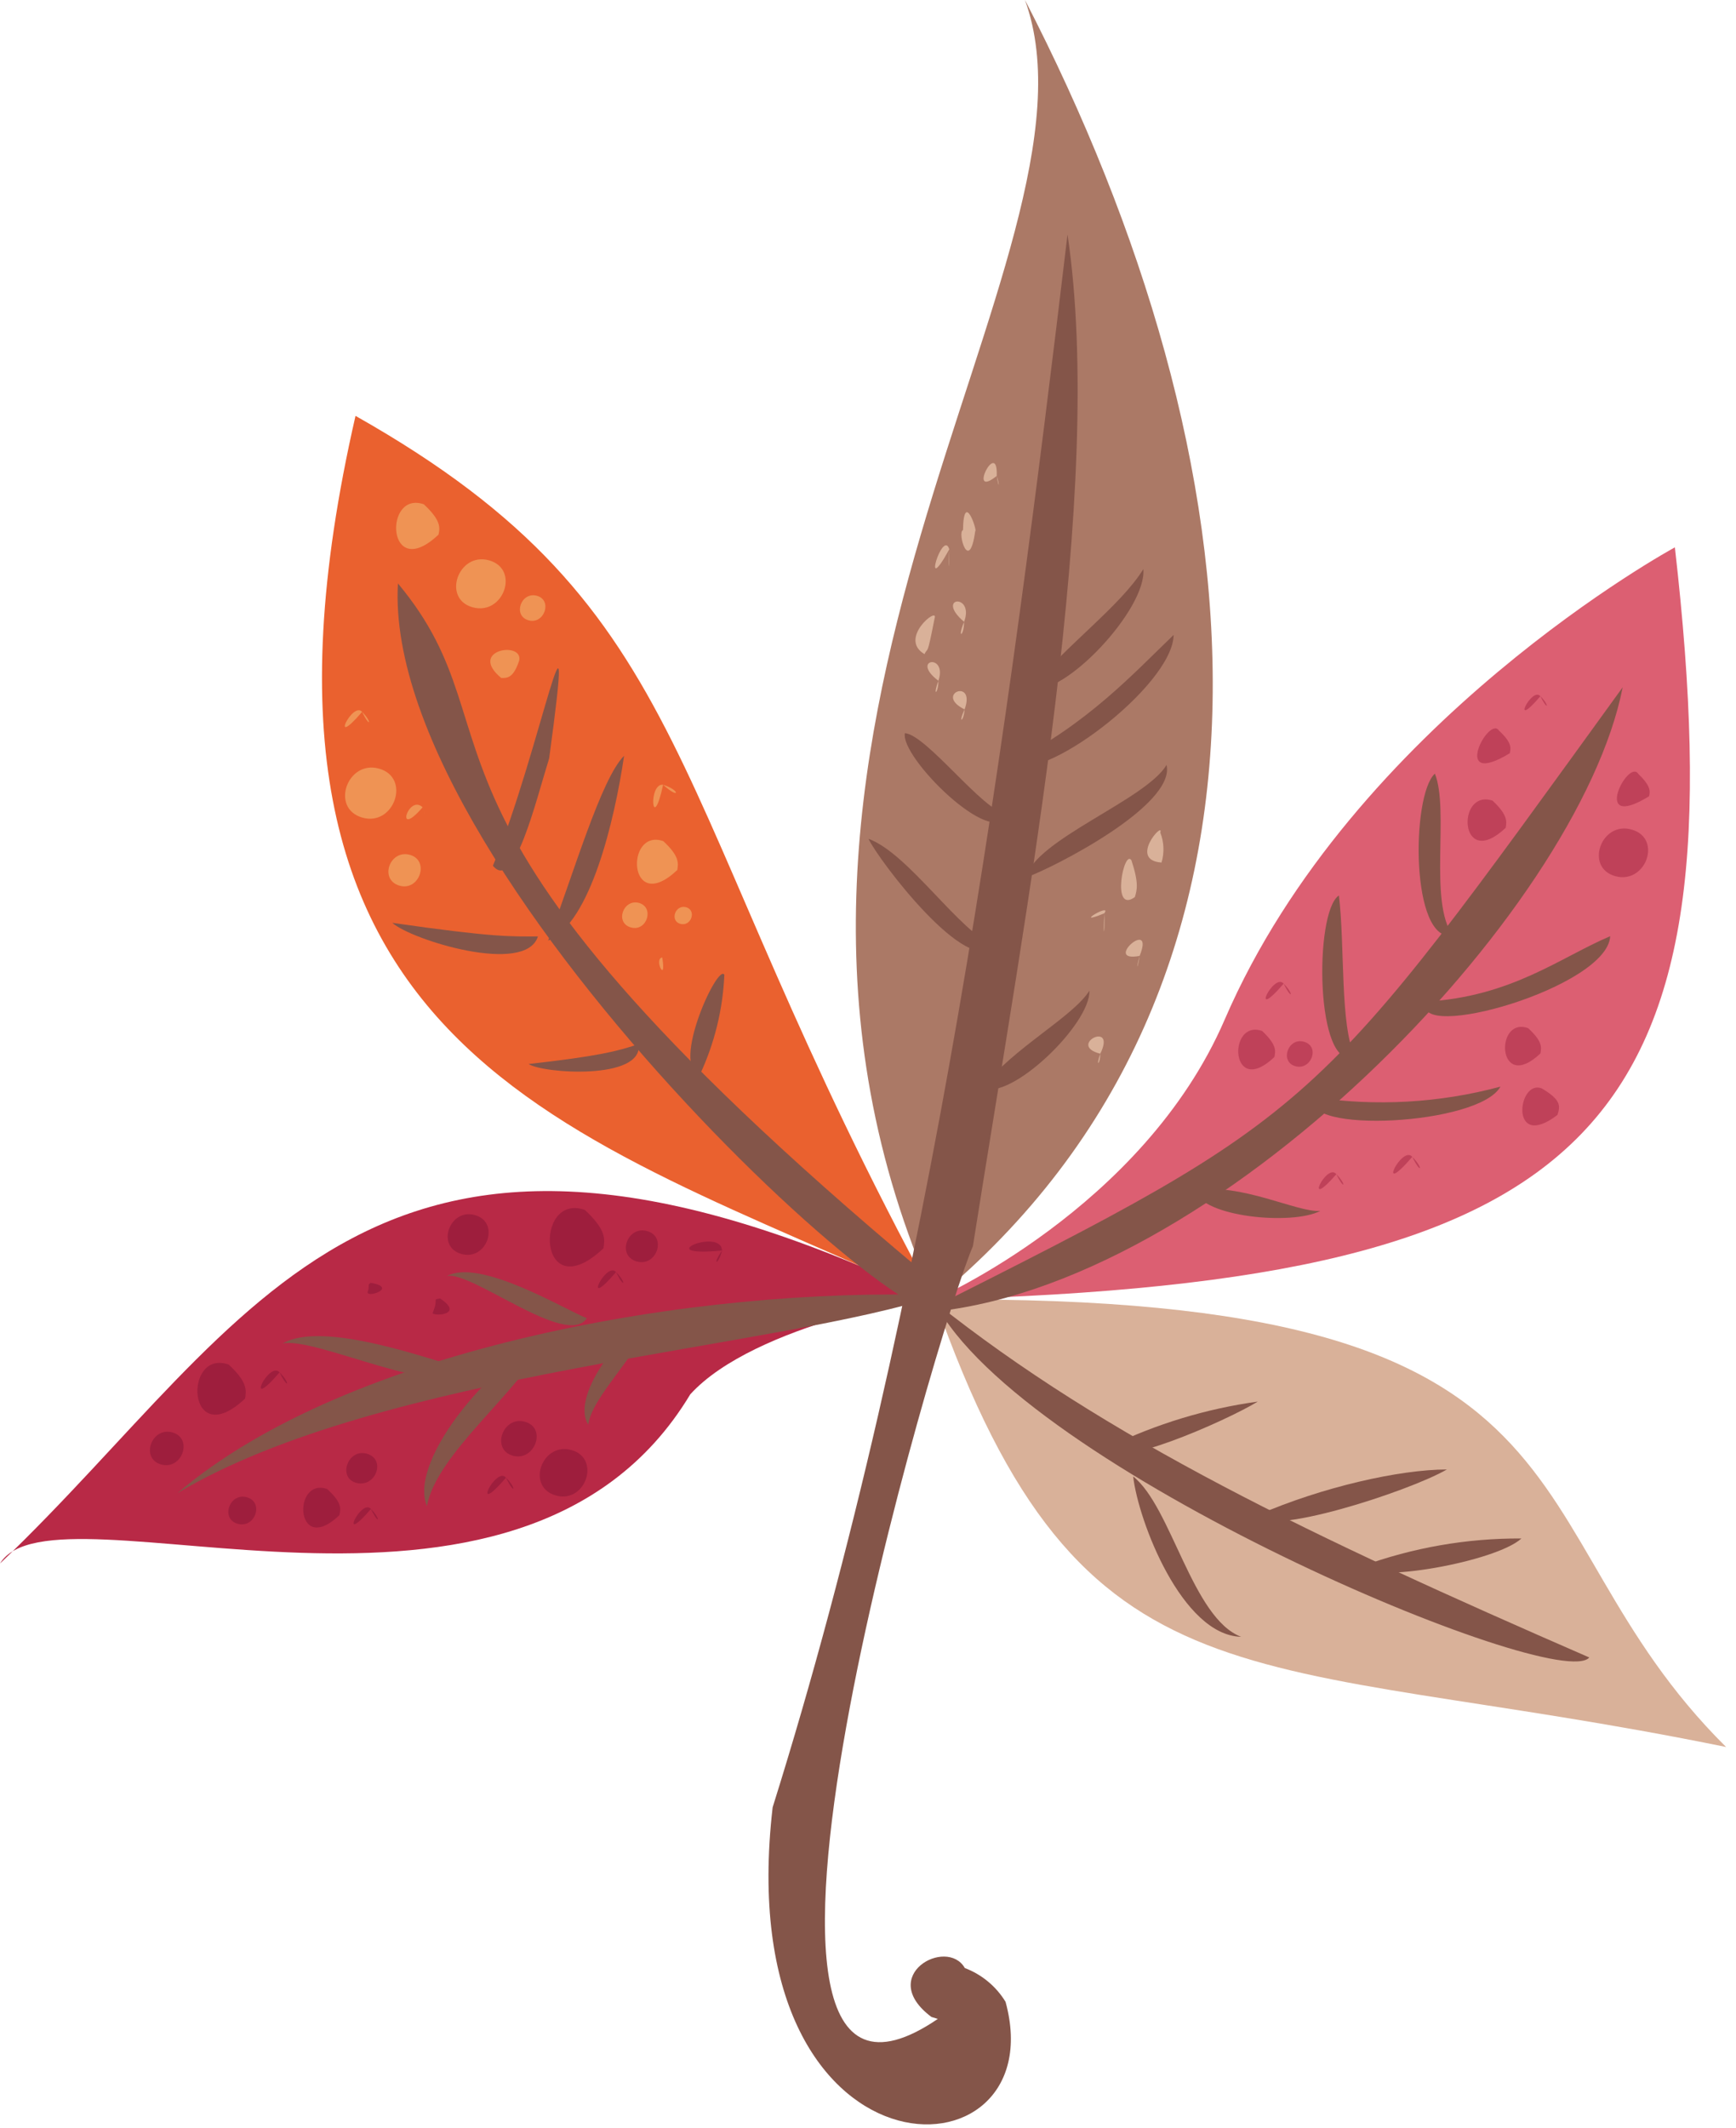 <svg height="174" viewBox="0 0 142 174" width="142" xmlns="http://www.w3.org/2000/svg"><g fill="none"><path d="m83.84 0c19.38 37.51 24 80.33-7.38 106.25-20.46-45.84 14.94-85.46 7.38-106.25z" fill="#ab7966"/><path d="m137 44.75c5.42 47.42-5.68 60-60.57 61.5 0 0 17.08-7.43 23.75-22.9 10.52-24.35 36.82-38.6 36.82-38.6z" fill="#dc5f72"/><path d="m141.19 142.83c-39.14-8-52.62-2.11-64.73-36.58 56.41-.48 46.14 18.16 64.73 36.58z" fill="#d9b199"/><path d="m0 127.83c21.11-20.15 30.25-43.59 76.461-21.58.119-.54-14.791 2-20.001 7.75-14.09 23.42-52 6.51-56.46 13.83z" fill="#b82946"/><path d="m29.08 34c-12 52.35 17.5 58.36 47.38 72.26-22.61-41.5-18.92-56.19-47.38-72.26z" fill="#ea612f"/><g fill="#845549"><path d="m82.25 163.66c-.773-1.264-1.945-2.235-3.33-2.76-1.48-2.58-7.25.63-2.73 4l.52.16c-21.08 14.35.15-57 2.87-63.17 4.56-28.89 10.84-61.89 7.74-82.72-4.81 40.38-11 86.77-24.12 128.59-3.64 31.48 23.2 31.04 19.05 15.9z"/><path d="m93.52 46.53c-1.85 3-6.31 6.21-9.21 9.78 2.74.69 9.51-6.55 9.21-9.78z"/><path d="m96 51.91c-3.28 3.14-7 7.25-13.33 10.46 2.23 2.01 13.27-6.27 13.33-10.46z"/><path d="m95.42 62.54c-1.7 2.86-10.75 6.1-11.51 9.21 2.31-.83 12.27-5.92 11.51-9.21z"/><path d="m81.37 77.32c-2.8-1-7.05-7.56-10.33-8.74.82 1.74 8.15 11.42 10.33 8.74z"/><path d="m82.33 66.56c-1.91-.24-6.51-6.46-8.31-6.62-.43 1.95 7.3 9.59 8.31 6.62z"/><path d="m132.73 56.19c-25.29 34.92-24.51 34.65-57.27 51.13 23.92-1.75 53.68-32.79 57.27-51.13z"/><path d="m130 135.51c-22.73-9.89-39.51-17.89-53.54-29.06 7.03 13.66 51 32.07 53.54 29.06z"/><path d="m77.55 105.7c-48-39.61-34.11-44.94-45-58-1.41 24.55 49.14 69.3 45 58z"/><path d="m76.75 105.9c-19.69-.7-48.23 4.2-62.24 16.18 16.65-9.97 49.49-11.86 62.24-16.18z"/><path d="m131.71 76.54c-4.08 1.73-8.05 4.94-15.07 5.35-1.24 3.41 14.86-1.16 15.07-5.35z"/><path d="m122.73 88.84c-4.973 1.337-10.168 1.633-15.26.87-1.26 3.02 13.53 2.29 15.26-.87z"/><path d="m118.84 76.49c-2-2.75-.27-10.23-1.47-13.24-1.94 1.75-2 13.88 1.47 13.24z"/><path d="m110.83 86.39c-1.23-2.51-.81-9-1.31-13.18-2.05 1.33-1.92 14.54 1.31 13.18z"/><path d="m108 99c-1.85.16-6.47-2.32-10.28-1.69.57 2.18 7.95 2.9 10.28 1.69z"/><path d="m44.92 62c2.31-17-.77-.46-4.6 8.78 1.74 2.15 3.48-5.2 4.6-8.78z"/><path d="m51.05 61.79c-1.9 1.89-4.16 9.74-6.21 15.11 3.46-1.46 5.43-9.85 6.21-15.11z"/><path d="m44 76.56c-2.19 0-3.49.1-11.91-1.11 1.54 1.39 10.91 4.31 11.91 1.11z"/><path d="m52.24 85.36c-1.72.59-3.38 1-9 1.63 1.12.77 9.41 1.36 9-1.63z"/><path d="m59.25 79.7c-.53-1-4.41 7.5-2 8.16 1.197-2.562 1.877-5.335 2-8.16z"/><path d="m124.45 125.78c-4.472-.024-8.911.752-13.11 2.29.81 1.42 11.03-.38 13.11-2.29z"/><path d="m118.35 120.14c-3.87 0-10.22 1.44-15.48 3.73.54 1.86 12.25-1.87 15.48-3.73z"/><path d="m102.88 114.59c-4.204.581-8.29 1.82-12.11 3.67-.16 2.16 9.54-2.09 12.11-3.67z"/><path d="m101.52 133.82c-4-1.52-5.7-10.64-8.83-13.11.42 3.66 4 12.99 8.83 13.11z"/><path d="m37.92 111.9c-2.62-.7-11.5-4-14.8-2.06 2.69-.58 13.17 4.69 14.8 2.06z"/><path d="m48 107.77c-1.73-.66-8.74-4.94-11.45-3.44 1.99-.48 9.83 5.93 11.45 3.44z"/><path d="m44.38 109.83c-3.32.75-11.09 9.35-9.46 13.3.78-4.29 7.66-9.45 9.46-13.3z"/><path d="m53.28 107.84c-1.72.15-6.76 6.15-5.16 8.64.27-2.23 3.88-5.48 5.16-8.64z"/><path d="m89.11 81c-1.38 2.17-6.25 4.68-8.76 7.94 2.26 1.13 8.85-5.19 8.76-7.94z"/></g><path d="m133.45 67.82c-2.49-.7-3.84 3.11-1.33 3.81s3.88-3.11 1.33-3.81z" fill="#bf4159"/><path d="m134 63.26c-.83-1.26-3.92 4.79.89 1.84.11-.44.11-.87-.89-1.84z" fill="#bf4159"/><path d="m125 84.06c-2.77-1-2.55 5.41 1 2.07.1-.51.17-.99-1-2.07z" fill="#bf4159"/><path d="m126.14 89c-2-.87-2.72 5.19 1.26 2.15.24-.76.27-1.23-1.26-2.15z" fill="#bf4159"/><path d="m115.52 94.58c.93.93.73 1.5 0 0-.85-1.01-3.04 3.53 0 0z" fill="#bf4159"/><path d="m109.31 96c.85.85.67 1.38 0 0-.78-1-2.79 3.19 0 0z" fill="#bf4159"/><path d="m103.24 84.29c-2.86-1-2.63 5.58 1 2.13.11-.52.19-1.01-1-2.13z" fill="#bf4159"/><path d="m105 80.42c.87.87.68 1.41 0 0-.81-.95-2.86 3.31 0 0z" fill="#bf4159"/><path d="m106.66 85.17c-1.31-.37-2 1.64-.7 2s2.04-1.63.7-2z" fill="#bf4159"/><path d="m122.61 59.73c-.83-1.28-4 4.82.89 1.85.09-.45.16-.88-.89-1.85z" fill="#bf4159"/><path d="m126 56.92c.78.78.61 1.26 0 0-.7-.84-2.54 2.96 0 0z" fill="#bf4159"/><path d="m122.09 65.46c-3-1-2.75 5.82 1.07 2.22.09-.53.17-1.05-1.07-2.22z" fill="#bf4159"/><path d="m40 45.81c-2.51-.7-3.87 3.14-1.34 3.84s3.89-3.13 1.34-3.84z" fill="#ef9354"/><path d="m42.47 54c.33-1.61-4.24-.87-1.47 1.43.51.01 1 0 1.47-1.43z" fill="#ef9354"/><path d="m43.92 48.71c-1.3-.36-2 1.62-.7 2s2-1.64.7-2z" fill="#ef9354"/><path d="m34.67 41.23c-3.32-1.16-3.06 6.5 1.2 2.48.13-.6.19-1.18-1.2-2.48z" fill="#ef9354"/><path d="m31 62.84c-2.58-.72-4 3.23-1.38 4s4.02-3.27 1.38-4z" fill="#ef9354"/><path d="m33.53 69.89c-1.64-.46-2.53 2-.88 2.51s2.53-2.05.88-2.51z" fill="#ef9354"/><path d="m29.62 58.2c.84.85.66 1.37 0 0-.77-.91-2.76 3.21 0 0z" fill="#ef9354"/><path d="m34.57 66c.27 1 .16.63 0 0-1.17-1.11-2.31 2.68 0 0z" fill="#ef9354"/><path d="m54.26 68.77c-3.16-1.1-2.91 6.18 1.14 2.36.09-.57.18-1.13-1.14-2.36z" fill="#ef9354"/><path d="m56.12 74.17c-.88-.24-1.36 1.11-.47 1.36s1.35-1.11.47-1.36z" fill="#ef9354"/><path d="m52.27 73.82c-1.28-.35-2 1.61-.68 2s1.97-1.63.68-2z" fill="#ef9354"/><path d="m54.17 78.28c.85.38.51.21 0 0-.73.11.37 2.25 0 0z" fill="#ef9354"/><path d="m54.24 64.16c1.43.45 1.37 1.25 0 0-1.24-.16-.91 4.21 0 0z" fill="#ef9354"/><path d="m47.84 98.92c-4.2-1.47-3.87 8.21 1.52 3.14.12-.77.23-1.5-1.52-3.14z" fill="#9e1e3d"/><path d="m52.93 100.65c-1.62-.46-2.5 2-.86 2.48s2.5-2.03.86-2.48z" fill="#9e1e3d"/><path d="m50.39 104c.88.88.69 1.43 0 0-.81-.94-2.88 3.37 0 0z" fill="#9e1e3d"/><path d="m59.06 102.24c-.29 1.2-.87 1.25 0 0-.06-1.91-6.01.57 0 0z" fill="#9e1e3d"/><path d="m38.84 99.34c-2.07-.58-3.2 2.59-1.1 3.18s3.2-2.6 1.1-3.18z" fill="#9e1e3d"/><path d="m30.31 104.88c-.25.23-.08 0-.19.62-.49.79 2.63-.22.19-.62z" fill="#9e1e3d"/><path d="m36 106.16c-.68.12-.09-.06-.6 1.15-.19.33 2.72.26.6-1.15z" fill="#9e1e3d"/><path d="m26.76 121.74c-2.86-1-2.63 5.58 1 2.14.11-.52.24-1.02-1-2.14z" fill="#9e1e3d"/><path d="m30 118.85c-1.56-.44-2.41 2-.83 2.39s2.43-1.95.83-2.39z" fill="#9e1e3d"/><path d="m30.34 123.37c.84.85.66 1.37 0 0-.77-.92-2.76 3.21 0 0z" fill="#9e1e3d"/><path d="m41.39 120.81c.9.91.71 1.47 0 0-.83-.99-2.97 3.45 0 0z" fill="#9e1e3d"/><path d="m42.94 116.24c-1.81-.51-2.79 2.26-1 2.77s2.83-2.26 1-2.77z" fill="#9e1e3d"/><path d="m46.74 118.55c-2.41-.67-3.73 3-1.29 3.71s3.73-3.03 1.29-3.71z" fill="#9e1e3d"/><path d="m20.19 122.41c-1.41-.4-2.18 1.77-.75 2.17s2.18-1.77.75-2.17z" fill="#9e1e3d"/><path d="m18.7 111.56c-3.74-1.31-3.44 7.29 1.35 2.78.1-.67.21-1.34-1.35-2.78z" fill="#9e1e3d"/><path d="m22.87 112.2c.91.91.71 1.47 0 0-.87-.99-2.98 3.46 0 0z" fill="#9e1e3d"/><path d="m14.1 117.11c-1.71-.48-2.64 2.14-.92 2.62s2.64-2.14.92-2.62z" fill="#9e1e3d"/><path d="m76.45 50.54c.33-1-3 1.66-.83 2.94.31-.66.18.37.83-2.94z" fill="#d9b199"/><path d="m76.76 55.66c0 1.06-.51 1.36 0 0 .77-2.28-2.36-1.78 0 0z" fill="#d9b199"/><path d="m77.65 44.91c0 1.49-.12 2.15 0 0-.53-1.74-2.33 4.24 0 0z" fill="#d9b199"/><path d="m78.86 50.84c0 1.19-.6 1.45 0 0 .88-2.36-2.43-2.07 0 0z" fill="#d9b199"/><path d="m79.77 43.42c.21.07-.94-3.45-1-.08-.49.15.51 3.66 1 .08z" fill="#d9b199"/><path d="m81.53 38.91c.25.75.18 1.14 0 0 .12-3.16-2.48 1.99 0 0z" fill="#d9b199"/><path d="m78.9 58c-.06 1-.57 1.23 0 0 .96-2.62-2.55-1.26 0 0z" fill="#d9b199"/><path d="m92.55 70.34c-.61-1-1.69 4.44.28 3 .17-.58.34-1.11-.28-3z" fill="#d9b199"/><path d="m94.91 68.07c.32-1-2.63 2.26.1 2.45.241-.805.206-1.667-.1-2.45z" fill="#d9b199"/><path d="m93.22 78.15c-.13.94-.36 1.36 0 0 1.3-3.24-3.11.59 0 0z" fill="#d9b199"/><path d="m90.33 74.67c.07 1.58-.12 2.31 0 0 .67-.93-2.76 1.13 0 0z" fill="#d9b199"/><path d="m90 86.15c0 .86-.4 1.14 0 0 1.36-2.78-2.77-.71 0 0z" fill="#d9b199"/></g></svg>
